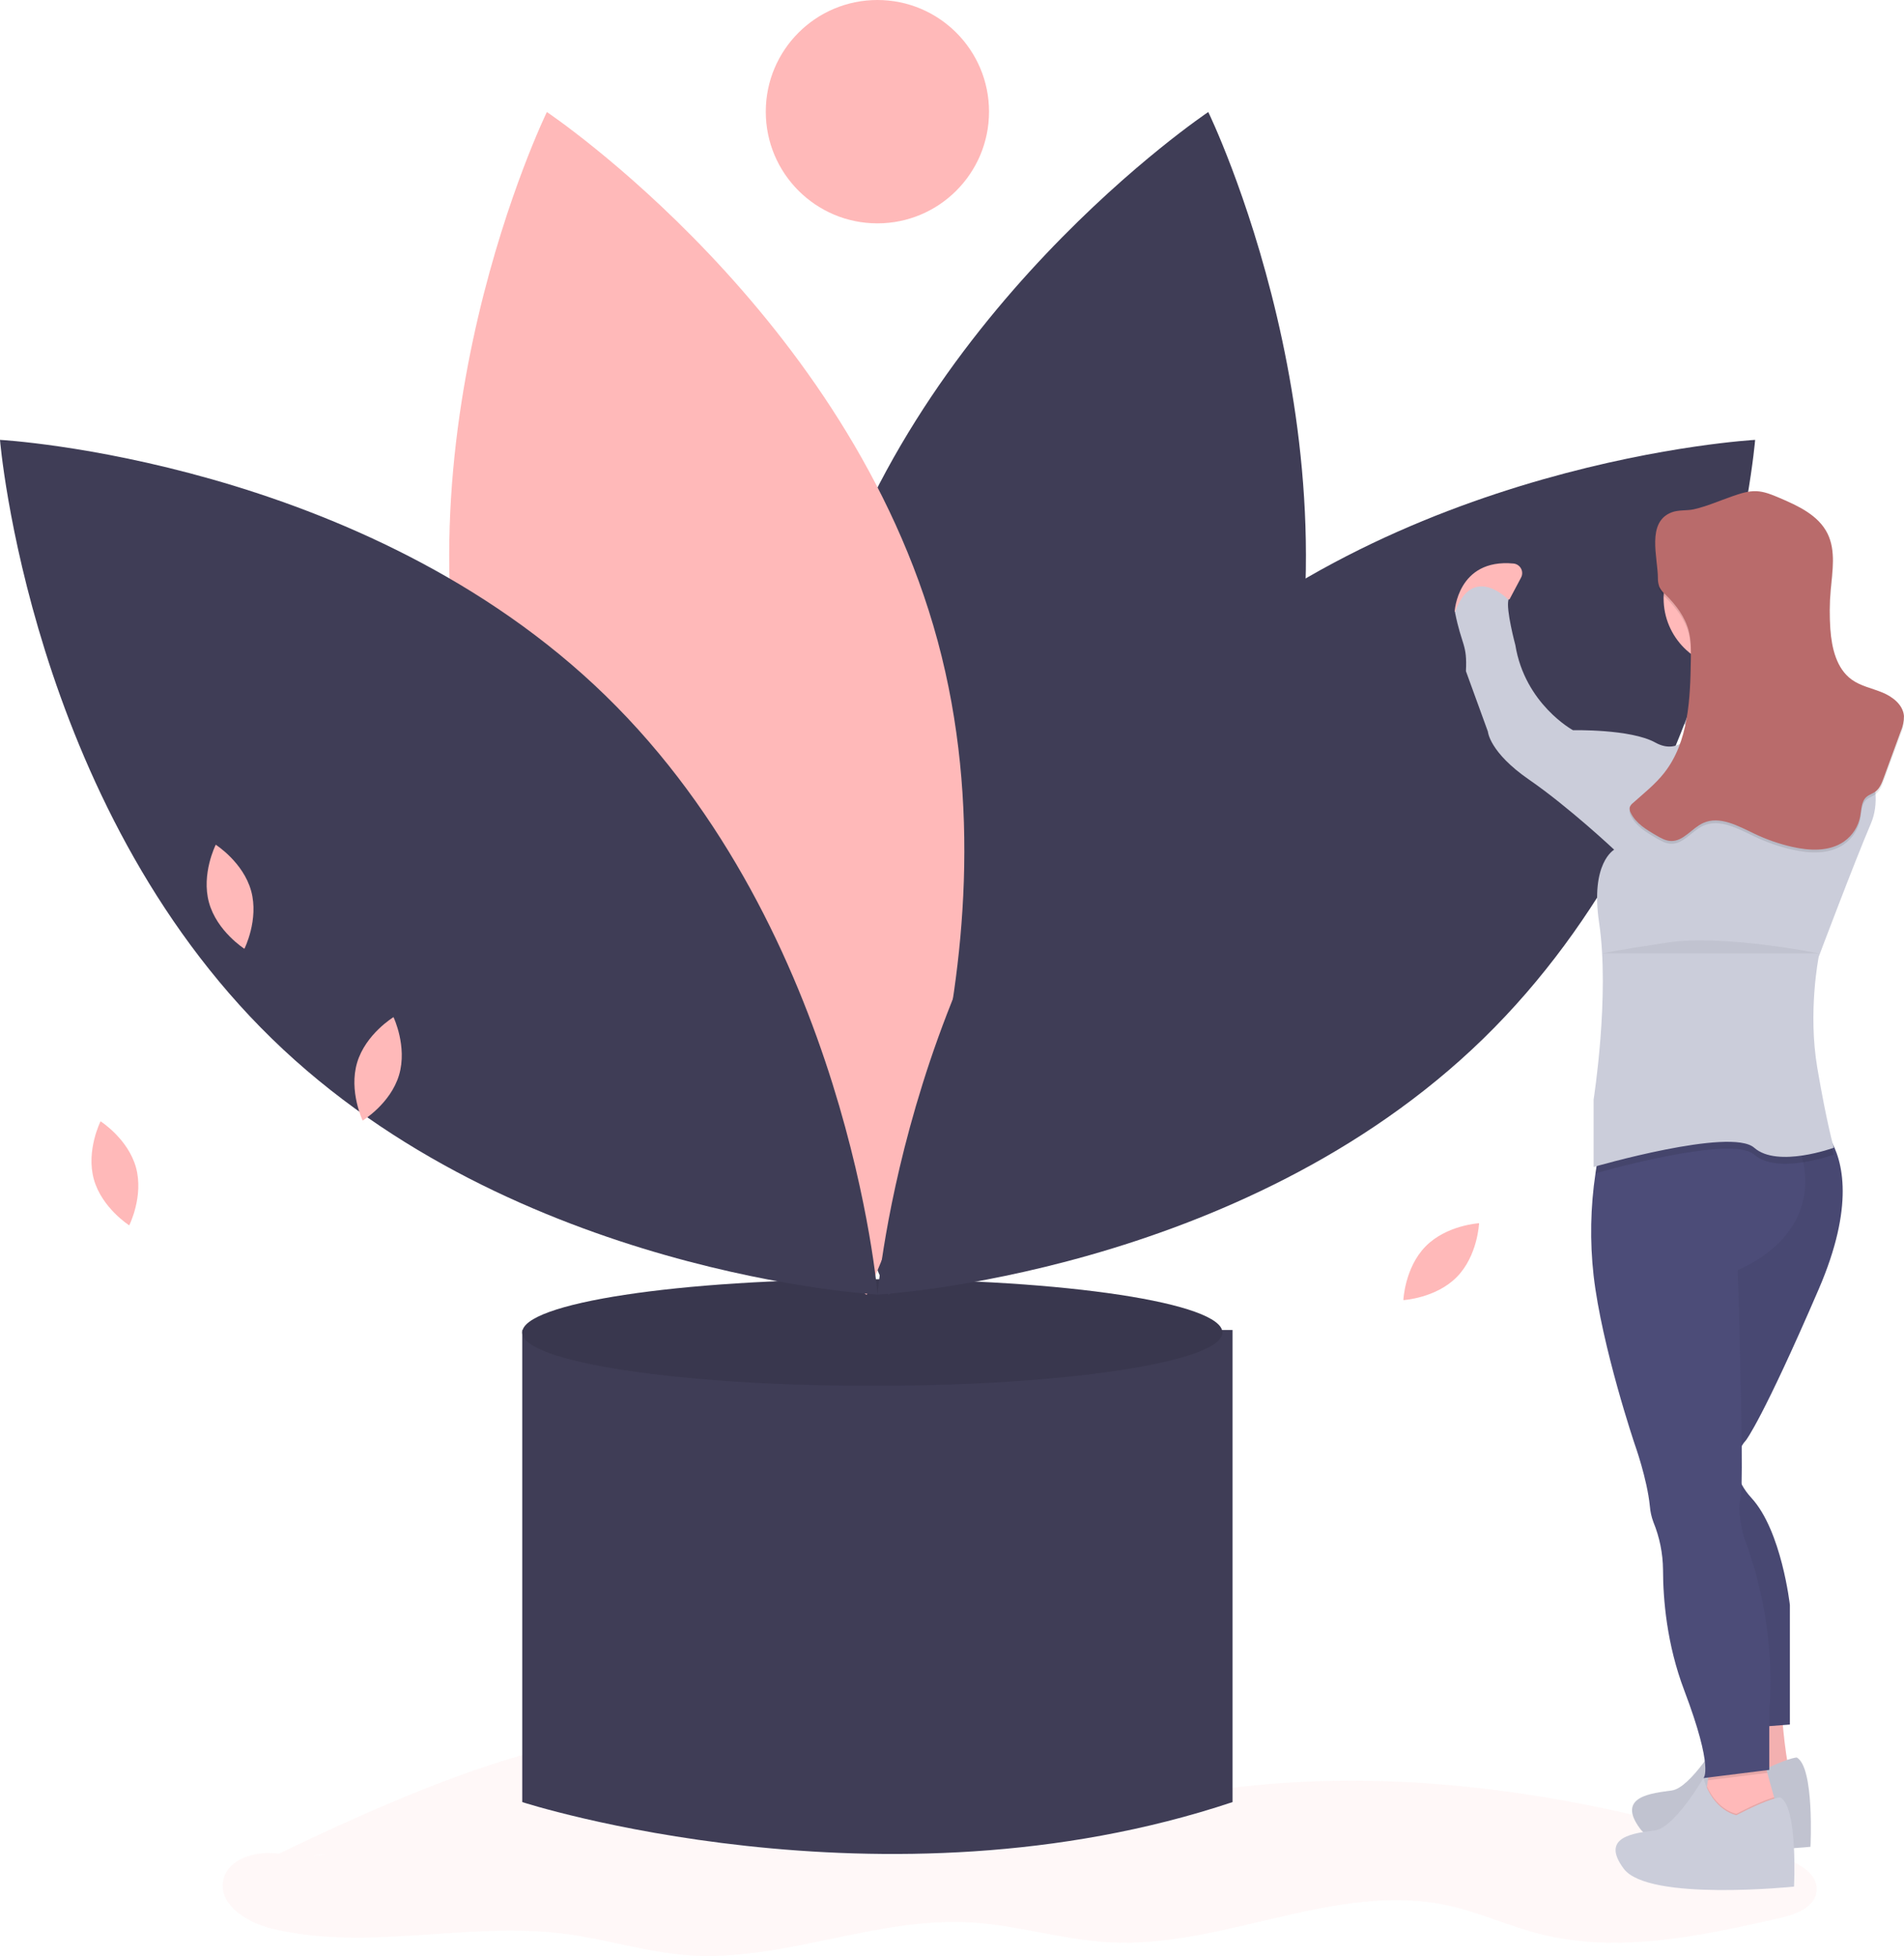 <svg width="184" height="189" viewBox="0 0 184 189" fill="none" xmlns="http://www.w3.org/2000/svg">
<g clip-path="url(#clip0)">
<path d="M150.686 52.114C150.686 52.114 147.237 54.104 148.299 56.891C148.299 56.891 151.88 57.953 153.339 60.607C154.798 63.261 166.074 72.816 166.074 72.816L174.298 68.702C174.298 68.702 171.437 64.881 162.388 62.213C162.388 62.213 157.054 56.493 155.196 55.431C153.339 54.37 150.686 52.114 150.686 52.114Z" fill="#CBCDDA"/>
<path opacity="0.05" d="M150.686 52.114C150.686 52.114 147.237 54.104 148.299 56.891C148.299 56.891 151.88 57.953 153.339 60.607C154.798 63.261 166.074 72.816 166.074 72.816L174.298 68.702C174.298 68.702 171.437 64.881 162.388 62.213C162.388 62.213 157.054 56.493 155.196 55.431C153.339 54.37 150.686 52.114 150.686 52.114Z" fill="black"/>
<path opacity="0.1" d="M31.445 179.149C29.674 179.587 27.821 179.076 25.997 179.055C24.173 179.033 22.045 179.8 21.598 181.569C20.998 183.945 23.774 185.737 26.152 186.329C35.38 188.627 45.148 185.644 54.58 186.861C58.554 187.373 62.419 188.628 66.415 188.927C75.562 189.611 84.498 185.26 93.657 185.75C98.246 185.996 102.706 187.454 107.295 187.688C118.275 188.247 129.108 181.799 139.857 184.109C142.893 184.762 145.742 186.092 148.75 186.862C156.353 188.81 164.358 187.074 172.012 185.337C173.532 184.992 175.364 184.321 175.552 182.773C175.758 181.065 173.798 179.994 172.167 179.448C154.333 173.481 135.239 170.32 116.637 173.078C112.404 173.706 108.183 174.639 103.904 174.577C94.433 174.441 85.73 169.498 76.432 167.69C58.814 164.265 41.2 172.257 25.026 180.04" fill="#FFB9B9"/>
<path d="M55.863 128.515H50.469V174.132C50.469 174.132 85.281 185.414 119.113 174.132V128.515H55.863Z" fill="#3F3D56"/>
<path d="M84.3 133.91C102.985 133.91 118.132 131.604 118.132 128.76C118.132 125.916 102.985 123.61 84.3 123.61C65.616 123.61 50.469 125.916 50.469 128.76C50.469 131.604 65.616 133.91 84.3 133.91Z" fill="#3F3D56"/>
<path opacity="0.1" d="M84.3 133.91C102.985 133.91 118.132 131.604 118.132 128.76C118.132 125.916 102.985 123.61 84.3 123.61C65.616 123.61 50.469 125.916 50.469 128.76C50.469 131.604 65.616 133.91 84.3 133.91Z" fill="black"/>
<path d="M123.627 74.012C115.093 105.574 85.86 125.121 85.86 125.121C85.86 125.121 70.465 93.496 78.999 61.934C87.534 30.372 116.766 10.825 116.766 10.825C116.766 10.825 132.162 42.45 123.627 74.012Z" fill="#3F3D56"/>
<path d="M45.987 74.012C54.522 105.574 83.754 125.121 83.754 125.121C83.754 125.121 99.15 93.496 90.615 61.934C82.081 30.372 52.848 10.825 52.848 10.825C52.848 10.825 37.452 42.45 45.987 74.012Z" fill="#FFB9B9"/>
<path d="M58.528 67.229C81.947 90.036 84.807 125.095 84.807 125.095C84.807 125.095 49.698 123.177 26.279 100.37C2.86 77.564 0 42.504 0 42.504C0 42.504 35.109 44.422 58.528 67.229Z" fill="#3F3D56"/>
<path d="M111.086 67.229C87.668 90.036 84.807 125.095 84.807 125.095C84.807 125.095 119.916 123.177 143.335 100.37C166.754 77.564 169.614 42.504 169.614 42.504C169.614 42.504 134.505 44.422 111.086 67.229Z" fill="#3F3D56"/>
<path d="M84.791 21.583C90.748 21.583 95.578 16.751 95.578 10.791C95.578 4.831 90.748 0 84.791 0C78.834 0 74.004 4.831 74.004 10.791C74.004 16.751 78.834 21.583 84.791 21.583Z" fill="#FFB9B9"/>
<path d="M20.197 87.213C20.962 89.99 23.619 91.679 23.619 91.679C23.619 91.679 25.036 88.866 24.271 86.09C23.507 83.313 20.849 81.624 20.849 81.624C20.849 81.624 19.432 84.437 20.197 87.213Z" fill="#FFB9B9"/>
<path d="M34.513 102.676C33.69 105.436 35.047 108.278 35.047 108.278C35.047 108.278 37.739 106.645 38.563 103.885C39.386 101.125 38.028 98.284 38.028 98.284C38.028 98.284 35.336 99.916 34.513 102.676Z" fill="#FFB9B9"/>
<path d="M137.773 120.429C135.752 122.48 135.619 125.627 135.619 125.627C135.619 125.627 138.762 125.448 140.783 123.397C142.804 121.345 142.936 118.198 142.936 118.198C142.936 118.198 139.793 118.378 137.773 120.429Z" fill="#FFB9B9"/>
<path d="M172.176 165.313C172.176 165.313 172.574 171.153 173.237 171.816C173.9 172.48 167.268 172.878 167.268 172.878L168.196 165.313H172.176Z" fill="#FFB9B9"/>
<path opacity="0.05" d="M172.176 165.313C172.176 165.313 172.574 171.153 173.237 171.816C173.9 172.48 167.268 172.878 167.268 172.878L168.196 165.313H172.176Z" fill="black"/>
<path d="M173.635 169.825C173.635 169.825 172.707 169.825 169.39 171.551C169.39 171.551 167.135 171.153 166.207 167.968C166.207 167.968 163.421 172.745 161.564 173.01C159.707 173.276 156.125 173.541 158.513 176.726C160.9 179.911 174.962 178.451 174.962 178.451C174.962 178.451 175.36 170.754 173.635 169.825Z" fill="#CBCDDA"/>
<path opacity="0.05" d="M173.635 169.825C173.635 169.825 172.707 169.825 169.39 171.551C169.39 171.551 167.135 171.153 166.207 167.968C166.207 167.968 163.421 172.745 161.564 173.01C159.707 173.276 156.125 173.541 158.513 176.726C160.9 179.911 174.962 178.451 174.962 178.451C174.962 178.451 175.36 170.754 173.635 169.825Z" fill="black"/>
<path d="M171.645 174.337L170.717 176.859L164.615 175.134L164.962 172.631L165.046 172.027L165.278 170.356C165.278 170.356 170.451 169.029 170.451 169.693C170.521 170.24 170.635 170.78 170.791 171.309C171.003 172.125 171.27 173.055 171.449 173.667C171.566 174.072 171.645 174.337 171.645 174.337Z" fill="#FFB9B9"/>
<path d="M168.316 139.727C167.898 140.435 167.424 141.762 168.304 143.42C168.564 143.9 168.885 144.345 169.258 144.744C172.176 147.929 172.972 155.095 172.972 155.095V166.64L170.982 166.793L167.798 167.039L163.023 147.398C163.023 147.398 160.237 133.065 161.564 130.544C162.89 128.022 164.084 112.23 164.084 112.23L165.185 111.089L167.798 108.382H175.36C175.964 108.816 176.467 109.378 176.831 110.027C178.1 112.129 179.24 116.501 175.757 124.572C170.319 137.179 168.727 139.17 168.727 139.17C168.569 139.339 168.431 139.526 168.316 139.727Z" fill="#4C4C78"/>
<path opacity="0.05" d="M168.316 139.727C167.898 140.435 167.424 141.762 168.304 143.42C168.564 143.9 168.885 144.345 169.258 144.744C172.176 147.929 172.972 155.095 172.972 155.095V166.64L170.982 166.793L167.798 167.039L163.023 147.398C163.023 147.398 160.237 133.065 161.564 130.544C162.89 128.022 164.084 112.23 164.084 112.23L165.185 111.089L167.798 108.382H175.36C175.964 108.816 176.467 109.378 176.831 110.027C178.1 112.129 179.24 116.501 175.757 124.572C170.319 137.179 168.727 139.17 168.727 139.17C168.569 139.339 168.431 139.526 168.316 139.727Z" fill="black"/>
<path opacity="0.1" d="M170.791 171.309L165.046 172.027L165.278 170.356C165.278 170.356 170.451 169.029 170.451 169.693C170.521 170.24 170.635 170.78 170.791 171.309Z" fill="black"/>
<path d="M167.931 122.714C167.931 122.714 168.261 133.161 168.316 139.727C168.328 141.212 168.326 142.5 168.304 143.421C168.311 143.908 168.275 144.395 168.196 144.876C167.798 146.071 168.594 148.725 168.594 148.725C171.911 157.484 170.982 165.181 170.982 165.181V171.02L164.615 171.816C164.615 171.816 165.676 171.02 162.758 163.323C161.081 158.901 160.717 154.568 160.712 151.68C160.697 150.1 160.381 148.537 159.781 147.074C159.597 146.581 159.483 146.065 159.441 145.54C159.176 142.886 157.982 139.568 157.982 139.568C157.982 139.568 154.798 130.146 154.003 123.245C153.635 119.96 153.697 116.642 154.187 113.373C154.304 112.542 154.464 111.718 154.666 110.903C154.666 110.903 167.634 102.739 172.53 108.382C173.001 108.934 173.375 109.562 173.635 110.24C173.904 110.909 174.114 111.601 174.261 112.307C175.785 119.796 167.931 122.714 167.931 122.714Z" fill="#4C4C78"/>
<path d="M167.533 64.588C171.27 64.588 174.299 61.558 174.299 57.82C174.299 54.082 171.27 51.052 167.533 51.052C163.797 51.052 160.768 54.082 160.768 57.82C160.768 61.558 163.797 64.588 167.533 64.588Z" fill="#FFB9B9"/>
<path d="M163.819 62.067C163.819 62.067 166.604 69.896 163.819 74.01C161.033 78.124 172.706 76.797 172.706 76.797L177.217 71.356C177.217 71.356 171.911 71.356 171.645 62.067C171.38 52.777 163.819 62.067 163.819 62.067Z" fill="#FFB9B9"/>
<path opacity="0.1" d="M177.217 111.567C176.255 111.9 175.266 112.147 174.261 112.307C172.61 112.562 170.661 112.571 169.523 111.567C168.848 110.971 167.184 110.898 165.185 111.089C160.975 111.492 155.276 113.064 154.187 113.373C154.304 112.542 154.464 111.718 154.666 110.903C154.666 110.903 167.634 102.739 172.53 108.382H175.36C175.964 108.816 176.467 109.378 176.831 110.027C177.075 111.084 177.217 111.567 177.217 111.567Z" fill="black"/>
<path opacity="0.1" d="M171.645 174.337L170.717 176.859L164.615 175.134L164.962 172.631C166.01 174.951 167.798 175.266 167.798 175.266C169.727 174.263 170.848 173.844 171.449 173.667C171.566 174.072 171.645 174.337 171.645 174.337Z" fill="black"/>
<path d="M172.043 173.674C172.043 173.674 171.115 173.674 167.798 175.399C167.798 175.399 165.543 175.001 164.615 171.816C164.615 171.816 161.829 176.593 159.972 176.859C158.115 177.124 154.533 177.39 156.921 180.575C159.309 183.76 173.37 182.3 173.37 182.3C173.37 182.3 173.768 174.603 172.043 173.674Z" fill="#CBCDDA"/>
<path d="M140.572 59.116C140.572 59.116 140.831 53.947 146.261 54.453C146.413 54.468 146.559 54.519 146.686 54.604C146.813 54.688 146.918 54.803 146.99 54.937C147.063 55.072 147.101 55.222 147.101 55.375C147.102 55.527 147.065 55.678 146.993 55.813L145.88 57.909L140.572 59.116Z" fill="#FFB9B9"/>
<path d="M171.911 72.948C171.911 72.948 165.411 71.887 163.686 70.56C163.686 70.56 162.36 73.081 159.972 71.754C157.584 70.427 152.013 70.56 152.013 70.56C152.013 70.56 147.37 68.038 146.441 62.332C146.441 62.332 145.513 58.882 145.778 57.953C145.778 57.953 142.329 54.369 140.605 59.147C141.268 62.465 141.799 62.199 141.666 64.853L143.788 70.692C143.788 70.692 143.921 72.683 147.768 75.337C151.615 77.991 155.992 82.105 155.992 82.105C155.992 82.105 153.671 83.366 154.533 89.139C155.587 96.195 154.003 106.258 154.003 106.258V112.761C154.003 112.761 167.268 108.912 169.523 110.903C171.778 112.894 177.217 110.903 177.217 110.903C177.217 110.903 176.553 108.647 175.625 103.206C174.696 97.765 175.758 92.457 175.758 92.457C175.758 92.457 179.207 83.3 180.798 79.584C182.39 75.868 179.604 70.825 176.819 68.967C174.033 67.109 172.996 68.225 172.996 68.225C172.996 68.225 177.88 71.754 171.911 72.948Z" fill="#CBCDDA"/>
<path opacity="0.1" d="M160.216 56.165C160.214 56.441 160.261 56.715 160.354 56.975C160.509 57.271 160.72 57.534 160.976 57.749C161.97 58.72 162.841 59.874 163.191 61.219C163.427 62.129 163.414 63.084 163.4 64.024C163.342 67.835 163.183 71.948 160.83 74.945C159.966 76.046 158.854 76.922 157.81 77.855C157.664 77.962 157.553 78.11 157.492 78.28C157.464 78.461 157.498 78.646 157.591 78.805C158.075 79.814 159.098 80.432 160.066 80.994C160.508 81.25 160.974 81.514 161.485 81.531C162.691 81.57 163.488 80.295 164.586 79.793C166.184 79.064 167.977 80.08 169.563 80.835C170.712 81.382 171.917 81.802 173.157 82.089C174.855 82.481 176.774 82.577 178.204 81.58C179.03 80.998 179.595 80.114 179.776 79.119C179.891 78.47 179.873 77.718 180.364 77.278C180.616 77.052 180.961 76.959 181.235 76.758C181.659 76.447 181.861 75.924 182.042 75.43L183.676 70.96C183.887 70.488 183.995 69.976 183.995 69.459C183.917 68.382 182.924 67.601 181.928 67.187C180.932 66.774 179.83 66.57 178.954 65.94C177.473 64.875 177.016 62.887 176.883 61.067C176.792 59.817 176.8 58.562 176.91 57.313C177.071 55.462 177.433 53.491 176.61 51.825C175.731 50.045 173.758 49.137 171.932 48.362C171.23 48.064 170.51 47.762 169.749 47.728C168.943 47.693 168.159 47.961 167.397 48.225C166.187 48.645 164.959 49.188 163.709 49.473C163.007 49.633 162.238 49.513 161.561 49.767C159.074 50.701 160.216 54.161 160.216 56.165Z" fill="black"/>
<path d="M160.216 55.899C160.214 56.176 160.261 56.45 160.354 56.71C160.509 57.006 160.72 57.269 160.976 57.483C161.97 58.455 162.841 59.609 163.191 60.953C163.427 61.864 163.414 62.818 163.4 63.759C163.342 67.569 163.183 71.682 160.83 74.679C159.966 75.781 158.854 76.657 157.81 77.589C157.664 77.696 157.553 77.844 157.492 78.014C157.464 78.195 157.498 78.381 157.591 78.54C158.075 79.548 159.098 80.167 160.066 80.728C160.508 80.985 160.974 81.249 161.485 81.265C162.691 81.304 163.488 80.03 164.586 79.528C166.184 78.798 167.977 79.814 169.563 80.57C170.712 81.117 171.917 81.537 173.157 81.823C174.855 82.215 176.774 82.311 178.204 81.315C179.03 80.732 179.595 79.848 179.776 78.853C179.891 78.205 179.873 77.452 180.364 77.013C180.616 76.787 180.961 76.693 181.235 76.493C181.659 76.182 181.861 75.658 182.042 75.164L183.676 70.695C183.887 70.222 183.995 69.711 183.995 69.193C183.917 68.117 182.924 67.336 181.928 66.922C180.932 66.508 179.83 66.304 178.954 65.675C177.473 64.61 177.016 62.621 176.883 60.802C176.792 59.552 176.8 58.297 176.91 57.048C177.071 55.197 177.433 53.225 176.61 51.559C175.731 49.78 173.758 48.871 171.932 48.096C171.23 47.799 170.51 47.496 169.749 47.463C168.943 47.427 168.159 47.695 167.397 47.959C166.187 48.379 164.959 48.923 163.709 49.208C163.007 49.368 162.238 49.248 161.561 49.502C159.074 50.435 160.216 53.896 160.216 55.899Z" fill="#B96B6B"/>
<path opacity="0.05" d="M154.868 92.116C154.868 92.116 155.926 91.86 161.232 91.063C166.538 90.267 175.824 92.125 175.824 92.125" fill="black"/>
<path d="M9.066 113.938C9.831 116.714 12.489 118.403 12.489 118.403C12.489 118.403 13.906 115.591 13.141 112.814C12.376 110.038 9.719 108.349 9.719 108.349C9.719 108.349 8.302 111.161 9.066 113.938Z" fill="#FFB9B9"/>
</g>
<defs>
<clipPath id="clip0">
<rect width="184" height="189" fill="white"/>
</clipPath>
</defs>
</svg>
